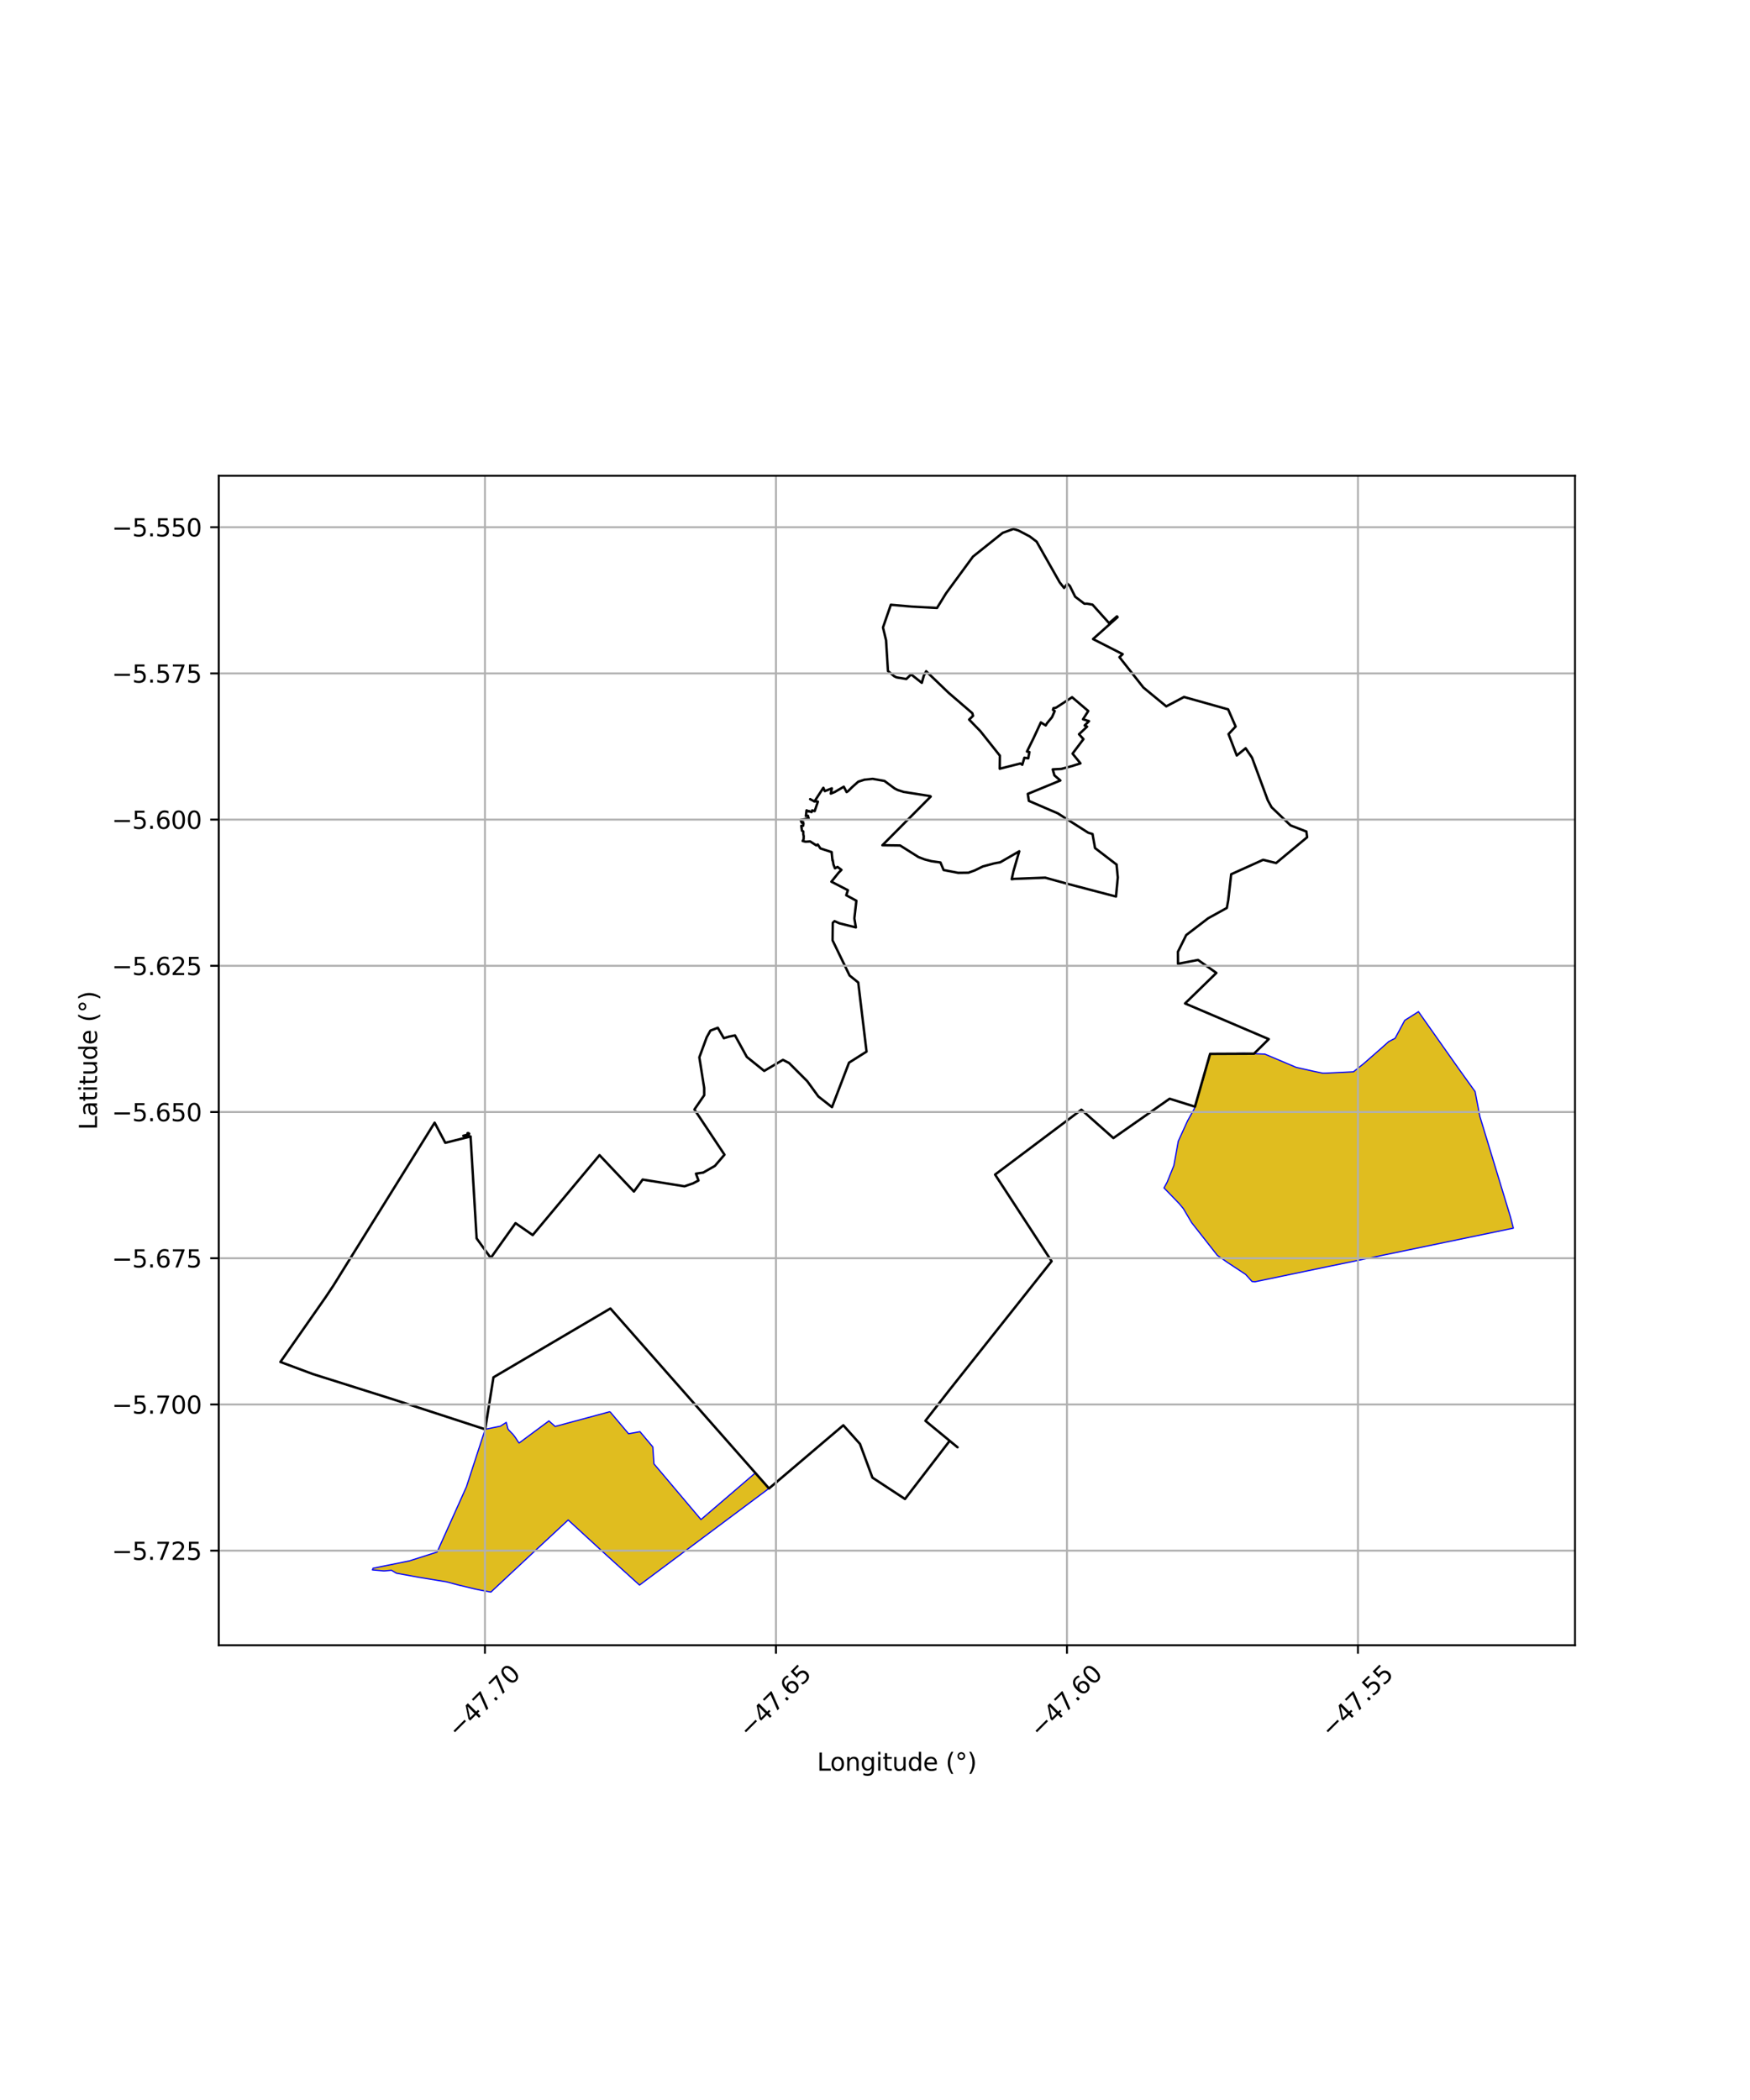 <?xml version="1.0" encoding="utf-8" standalone="no"?>
<!DOCTYPE svg PUBLIC "-//W3C//DTD SVG 1.1//EN"
  "http://www.w3.org/Graphics/SVG/1.1/DTD/svg11.dtd">
<svg xmlns:xlink="http://www.w3.org/1999/xlink" width="720pt" height="864pt" viewBox="0 0 720 864" xmlns="http://www.w3.org/2000/svg" version="1.1">
 <defs>
  <style type="text/css">*{stroke-linejoin: round; stroke-linecap: butt}</style>
 </defs>
 <g id="figure_1">
  <g id="patch_1">
   <path d="M 0 864 
L 720 864 
L 720 0 
L 0 0 
z
" style="fill: #ffffff"/>
  </g>
  <g id="axes_1">
   <g id="patch_2">
    <path d="M 90 676.894 
L 648 676.894 
L 648 195.746 
L 90 195.746 
z
" style="fill: #ffffff"/>
   </g>
   <g id="PatchCollection_1">
    <path d="M 250.951 580.8 
L 258.615 589.881 
L 263.306 589.035 
L 268.593 595.313 
L 269.068 602.286 
L 288.409 625.188 
L 310.713 606.05 
L 316.412 612.349 
L 263.112 652.155 
L 247.436 637.937 
L 233.76 625.361 
L 226.009 632.579 
L 220.436 637.76 
L 201.976 655.024 
L 198.034 654.303 
L 195.404 653.76 
L 188.496 652.096 
L 183.673 650.813 
L 176.603 649.652 
L 172.543 648.983 
L 168.848 648.307 
L 163.125 647.283 
L 161.068 646.059 
L 158.031 646.333 
L 153.225 645.906 
L 153.501 645.206 
L 168.405 642.2 
L 179.833 638.561 
L 191.885 611.76 
L 199.61 588.051 
L 205.86 586.776 
L 208.298 585.212 
L 208.94 587.745 
L 209.189 588.215 
L 211.114 590.211 
L 212.076 591.489 
L 213.101 593.071 
L 213.573 593.693 
L 213.745 593.568 
L 225.843 584.602 
L 228.403 586.885 
L 250.951 580.8 
" clip-path="url(#p832463f2a8)" style="fill: #e0bd1f; stroke: #0000ff; stroke-width: 0.5"/>
    <path d="M 480.194 486.382 
L 482.972 479.506 
L 484.781 469.502 
L 488.585 461.169 
L 491.423 456.047 
L 491.63 455.322 
L 492.589 451.797 
L 494.766 444.861 
L 495.706 441.636 
L 496.294 439.478 
L 497.854 433.591 
L 512.054 433.332 
L 515.922 433.518 
L 520.418 433.702 
L 533.271 439.132 
L 540.469 440.754 
L 544.251 441.534 
L 545.236 441.524 
L 545.658 441.507 
L 556.844 440.966 
L 557.48 440.462 
L 561.041 437.625 
L 568.605 431.001 
L 571.336 428.551 
L 573.985 427.188 
L 577.949 419.804 
L 583.596 416.233 
L 600.241 439.839 
L 606.901 449.116 
L 608.85 459.305 
L 621.483 500.796 
L 622.636 505.302 
L 556.173 519.091 
L 546.571 521.063 
L 526.405 525.267 
L 516.332 527.357 
L 515.12 527.246 
L 512.487 524.33 
L 505.124 519.472 
L 500.857 516.504 
L 490.308 503.071 
L 486.869 497.275 
L 485.179 495.224 
L 485.179 495.224 
L 478.906 488.75 
L 480.194 486.382 
" clip-path="url(#p832463f2a8)" style="fill: #e0bd1f; stroke: #0000ff; stroke-width: 0.5"/>
   </g>
   <g id="PatchCollection_2">
    <path d="M 335.095 329.741 
L 333.314 328.795 
L 333.314 328.795 
L 335.095 329.741 
" clip-path="url(#p832463f2a8)" style="fill: none; stroke: #000000"/>
    <path d="M 199.61 588.051 
L 161.743 575.733 
L 128.715 565.32 
L 115.364 560.352 
L 133.906 533.8 
L 137.149 528.944 
L 178.819 461.904 
L 183.209 470.185 
L 193.079 467.71 
L 190.612 467.28 
L 192.539 466.823 
L 192.735 466.497 
L 192.335 466.247 
L 192.635 466.179 
L 193.03 466.426 
L 192.677 467.013 
L 191.699 467.245 
L 193.603 467.571 
L 196.104 509.524 
L 201.908 517.555 
L 212.1 503.238 
L 219.174 508.143 
L 246.658 475.264 
L 260.812 490.234 
L 264.407 485.309 
L 281.622 488.08 
L 285.128 486.869 
L 287.385 485.698 
L 286.347 482.867 
L 289.33 482.427 
L 294.129 479.685 
L 298.073 475.074 
L 285.705 456.467 
L 289.733 450.605 
L 289.722 447.625 
L 287.729 435.019 
L 290.742 426.801 
L 292.293 424.016 
L 295.333 422.857 
L 297.803 427.144 
L 300.023 426.475 
L 302.394 425.995 
L 307.263 434.849 
L 314.405 440.597 
L 322.124 436.06 
L 324.625 437.343 
L 332.133 444.845 
L 336.686 451.109 
L 342.307 455.515 
L 349.311 437.212 
L 356.522 432.664 
L 353.101 404.22 
L 349.542 401.349 
L 342.547 386.904 
L 342.625 379.685 
L 343.352 378.978 
L 345.351 379.871 
L 352.128 381.561 
L 351.508 377.847 
L 352.34 370.586 
L 348.167 368.327 
L 348.847 366.263 
L 342.06 362.752 
L 345.017 359.074 
L 346.197 357.891 
L 344.578 356.682 
L 343.537 357.25 
L 342.915 355.717 
L 342.613 353.858 
L 342.504 354.041 
L 342.153 350.565 
L 337.553 349.076 
L 336.445 347.453 
L 335.885 347.832 
L 333.311 346.177 
L 331.472 346.312 
L 330.243 346.007 
L 330.635 345.242 
L 330.668 343.971 
L 330.507 343.278 
L 330.499 342.1 
L 329.955 341.761 
L 329.681 339.773 
L 330.437 339.746 
L 330.568 338.884 
L 330.402 338.893 
L 330.498 338.348 
L 329.861 338.478 
L 329.78 338.095 
L 329.686 338.119 
L 329.448 337.341 
L 332.702 336.737 
L 332.398 335.627 
L 331.572 335.762 
L 331.842 333.402 
L 332.733 333.85 
L 332.85 333.695 
L 333.158 333.876 
L 333.939 334.099 
L 334.144 333.427 
L 335.174 333.715 
L 336.497 329.83 
L 335.788 329.691 
L 335.095 329.741 
L 338.749 324.113 
L 339.361 325.489 
L 342.229 324.352 
L 341.817 326.503 
L 343.405 325.868 
L 347.159 323.68 
L 348.322 325.886 
L 348.926 325.497 
L 350.704 323.742 
L 353.113 321.612 
L 355.668 320.784 
L 359.025 320.439 
L 363.898 321.299 
L 368.054 324.383 
L 369.321 325.031 
L 371.766 325.807 
L 382.712 327.536 
L 382.933 327.731 
L 363.05 347.755 
L 370.328 347.85 
L 377.919 352.634 
L 380.486 353.61 
L 383.256 354.321 
L 386.929 354.85 
L 388.231 357.953 
L 394.245 359.114 
L 398.434 359.058 
L 401.114 358.087 
L 404.371 356.48 
L 409.041 355.226 
L 411.53 354.764 
L 419.35 350.246 
L 416.978 358.405 
L 416.249 361.725 
L 417.278 361.591 
L 430.028 361.103 
L 439.744 363.776 
L 459.152 368.864 
L 459.899 361.01 
L 459.379 355.651 
L 459.202 355.567 
L 450.53 348.921 
L 449.493 343.132 
L 447.738 342.612 
L 435.191 334.625 
L 423.309 329.512 
L 422.864 326.632 
L 436.274 321.112 
L 433.818 319.021 
L 433.123 316.54 
L 436.645 316.357 
L 440.979 315.202 
L 444.543 314.071 
L 441.272 310.069 
L 445.758 304.099 
L 443.939 302.084 
L 447.254 298.964 
L 446.248 298.468 
L 448.058 296.699 
L 445.585 295.918 
L 447.75 292.535 
L 441.09 286.861 
L 434.48 291.168 
L 433.444 291.348 
L 433.221 292.05 
L 433.936 292.537 
L 432.821 295.08 
L 430.752 297.582 
L 430.233 298.463 
L 428.245 297.226 
L 425.221 303.729 
L 422.525 309.203 
L 423.538 309.43 
L 423.038 312.015 
L 421.468 311.743 
L 420.601 314.655 
L 419.811 314.129 
L 411.317 316.274 
L 411.38 310.907 
L 403.365 300.837 
L 398.731 296.058 
L 400.34 294.515 
L 400.049 293.434 
L 390.354 285.097 
L 381.043 276.174 
L 380.081 278.012 
L 379.26 280.945 
L 374.864 277.472 
L 372.893 279.362 
L 368.841 278.687 
L 367.917 278.234 
L 365.327 276.074 
L 364.557 263.468 
L 363.284 258.16 
L 366.514 248.818 
L 375.124 249.572 
L 385.527 250.121 
L 389.229 244.11 
L 400.305 229.008 
L 412.539 219.232 
L 416.958 217.616 
L 419.071 218.289 
L 423.682 220.71 
L 426.495 222.848 
L 436.003 239.621 
L 437.791 241.896 
L 439.16 240.151 
L 440.147 241.045 
L 442.358 245.507 
L 446.163 248.399 
L 447.233 248.365 
L 449.491 248.773 
L 456.318 256.375 
L 459.537 253.592 
L 459.813 253.908 
L 449.699 262.921 
L 461.91 269.145 
L 460.566 270.373 
L 470.424 282.868 
L 479.837 290.614 
L 487.139 286.758 
L 505.295 291.858 
L 508.375 298.913 
L 505.461 302.024 
L 508.842 310.83 
L 512.489 307.855 
L 515.105 311.701 
L 521.615 329.288 
L 523.166 332.119 
L 530.984 339.598 
L 537.482 342.118 
L 537.795 344.466 
L 525.032 355.085 
L 519.694 353.753 
L 506.546 359.686 
L 505.337 370.345 
L 504.758 373.549 
L 497.094 377.789 
L 488.042 384.714 
L 484.626 391.601 
L 484.676 396.525 
L 492.91 394.952 
L 500.45 400.293 
L 487.564 412.846 
L 522.002 427.526 
L 515.936 433.513 
L 497.868 433.595 
L 491.645 455.313 
L 481.217 452.047 
L 458.08 468.236 
L 444.923 456.569 
L 409.404 483.256 
L 432.66 518.912 
L 390.81 571.646 
L 380.735 584.567 
L 393.961 595.458 
L 390.721 592.805 
L 372.338 616.73 
L 358.947 607.942 
L 353.813 594.072 
L 346.966 586.406 
L 316.389 612.394 
L 251.135 538.35 
L 203.027 566.667 
L 199.61 588.051 
L 199.61 588.051 
" clip-path="url(#p832463f2a8)" style="fill: none; stroke: #000000"/>
   </g>
   <g id="matplotlib.axis_1">
    <g id="xtick_1">
     <g id="line2d_1">
      <path d="M 199.527 676.894 
L 199.527 195.746 
" clip-path="url(#p832463f2a8)" style="fill: none; stroke: #b0b0b0; stroke-width: 0.8; stroke-linecap: square"/>
     </g>
     <g id="line2d_2">
      <defs>
       <path id="m8983c4b8b8" d="M 0 0 
L 0 3.5 
" style="stroke: #000000; stroke-width: 0.8"/>
      </defs>
      <g>
       <use xlink:href="#m8983c4b8b8" x="199.527" y="676.894" style="stroke: #000000; stroke-width: 0.8"/>
      </g>
     </g>
     <g id="text_1">
      <!-- −47.70 -->
      <g transform="translate(188.394 715.435) rotate(-45) scale(0.1 -0.1)">
       <defs>
        <path id="DejaVuSans-2212" d="M 678 2272 
L 4684 2272 
L 4684 1741 
L 678 1741 
L 678 2272 
z
" transform="scale(0.016)"/>
        <path id="DejaVuSans-34" d="M 2419 4116 
L 825 1625 
L 2419 1625 
L 2419 4116 
z
M 2253 4666 
L 3047 4666 
L 3047 1625 
L 3713 1625 
L 3713 1100 
L 3047 1100 
L 3047 0 
L 2419 0 
L 2419 1100 
L 313 1100 
L 313 1709 
L 2253 4666 
z
" transform="scale(0.016)"/>
        <path id="DejaVuSans-37" d="M 525 4666 
L 3525 4666 
L 3525 4397 
L 1831 0 
L 1172 0 
L 2766 4134 
L 525 4134 
L 525 4666 
z
" transform="scale(0.016)"/>
        <path id="DejaVuSans-2e" d="M 684 794 
L 1344 794 
L 1344 0 
L 684 0 
L 684 794 
z
" transform="scale(0.016)"/>
        <path id="DejaVuSans-30" d="M 2034 4250 
Q 1547 4250 1301 3770 
Q 1056 3291 1056 2328 
Q 1056 1369 1301 889 
Q 1547 409 2034 409 
Q 2525 409 2770 889 
Q 3016 1369 3016 2328 
Q 3016 3291 2770 3770 
Q 2525 4250 2034 4250 
z
M 2034 4750 
Q 2819 4750 3233 4129 
Q 3647 3509 3647 2328 
Q 3647 1150 3233 529 
Q 2819 -91 2034 -91 
Q 1250 -91 836 529 
Q 422 1150 422 2328 
Q 422 3509 836 4129 
Q 1250 4750 2034 4750 
z
" transform="scale(0.016)"/>
       </defs>
       <use xlink:href="#DejaVuSans-2212"/>
       <use xlink:href="#DejaVuSans-34" transform="translate(83.789 0)"/>
       <use xlink:href="#DejaVuSans-37" transform="translate(147.412 0)"/>
       <use xlink:href="#DejaVuSans-2e" transform="translate(211.035 0)"/>
       <use xlink:href="#DejaVuSans-37" transform="translate(242.822 0)"/>
       <use xlink:href="#DejaVuSans-30" transform="translate(306.445 0)"/>
      </g>
     </g>
    </g>
    <g id="xtick_2">
     <g id="line2d_3">
      <path d="M 319.252 676.894 
L 319.252 195.746 
" clip-path="url(#p832463f2a8)" style="fill: none; stroke: #b0b0b0; stroke-width: 0.8; stroke-linecap: square"/>
     </g>
     <g id="line2d_4">
      <g>
       <use xlink:href="#m8983c4b8b8" x="319.252" y="676.894" style="stroke: #000000; stroke-width: 0.8"/>
      </g>
     </g>
     <g id="text_2">
      <!-- −47.65 -->
      <g transform="translate(308.119 715.435) rotate(-45) scale(0.1 -0.1)">
       <defs>
        <path id="DejaVuSans-36" d="M 2113 2584 
Q 1688 2584 1439 2293 
Q 1191 2003 1191 1497 
Q 1191 994 1439 701 
Q 1688 409 2113 409 
Q 2538 409 2786 701 
Q 3034 994 3034 1497 
Q 3034 2003 2786 2293 
Q 2538 2584 2113 2584 
z
M 3366 4563 
L 3366 3988 
Q 3128 4100 2886 4159 
Q 2644 4219 2406 4219 
Q 1781 4219 1451 3797 
Q 1122 3375 1075 2522 
Q 1259 2794 1537 2939 
Q 1816 3084 2150 3084 
Q 2853 3084 3261 2657 
Q 3669 2231 3669 1497 
Q 3669 778 3244 343 
Q 2819 -91 2113 -91 
Q 1303 -91 875 529 
Q 447 1150 447 2328 
Q 447 3434 972 4092 
Q 1497 4750 2381 4750 
Q 2619 4750 2861 4703 
Q 3103 4656 3366 4563 
z
" transform="scale(0.016)"/>
        <path id="DejaVuSans-35" d="M 691 4666 
L 3169 4666 
L 3169 4134 
L 1269 4134 
L 1269 2991 
Q 1406 3038 1543 3061 
Q 1681 3084 1819 3084 
Q 2600 3084 3056 2656 
Q 3513 2228 3513 1497 
Q 3513 744 3044 326 
Q 2575 -91 1722 -91 
Q 1428 -91 1123 -41 
Q 819 9 494 109 
L 494 744 
Q 775 591 1075 516 
Q 1375 441 1709 441 
Q 2250 441 2565 725 
Q 2881 1009 2881 1497 
Q 2881 1984 2565 2268 
Q 2250 2553 1709 2553 
Q 1456 2553 1204 2497 
Q 953 2441 691 2322 
L 691 4666 
z
" transform="scale(0.016)"/>
       </defs>
       <use xlink:href="#DejaVuSans-2212"/>
       <use xlink:href="#DejaVuSans-34" transform="translate(83.789 0)"/>
       <use xlink:href="#DejaVuSans-37" transform="translate(147.412 0)"/>
       <use xlink:href="#DejaVuSans-2e" transform="translate(211.035 0)"/>
       <use xlink:href="#DejaVuSans-36" transform="translate(242.822 0)"/>
       <use xlink:href="#DejaVuSans-35" transform="translate(306.445 0)"/>
      </g>
     </g>
    </g>
    <g id="xtick_3">
     <g id="line2d_5">
      <path d="M 438.978 676.894 
L 438.978 195.746 
" clip-path="url(#p832463f2a8)" style="fill: none; stroke: #b0b0b0; stroke-width: 0.8; stroke-linecap: square"/>
     </g>
     <g id="line2d_6">
      <g>
       <use xlink:href="#m8983c4b8b8" x="438.978" y="676.894" style="stroke: #000000; stroke-width: 0.8"/>
      </g>
     </g>
     <g id="text_3">
      <!-- −47.60 -->
      <g transform="translate(427.845 715.435) rotate(-45) scale(0.1 -0.1)">
       <use xlink:href="#DejaVuSans-2212"/>
       <use xlink:href="#DejaVuSans-34" transform="translate(83.789 0)"/>
       <use xlink:href="#DejaVuSans-37" transform="translate(147.412 0)"/>
       <use xlink:href="#DejaVuSans-2e" transform="translate(211.035 0)"/>
       <use xlink:href="#DejaVuSans-36" transform="translate(242.822 0)"/>
       <use xlink:href="#DejaVuSans-30" transform="translate(306.445 0)"/>
      </g>
     </g>
    </g>
    <g id="xtick_4">
     <g id="line2d_7">
      <path d="M 558.704 676.894 
L 558.704 195.746 
" clip-path="url(#p832463f2a8)" style="fill: none; stroke: #b0b0b0; stroke-width: 0.8; stroke-linecap: square"/>
     </g>
     <g id="line2d_8">
      <g>
       <use xlink:href="#m8983c4b8b8" x="558.704" y="676.894" style="stroke: #000000; stroke-width: 0.8"/>
      </g>
     </g>
     <g id="text_4">
      <!-- −47.55 -->
      <g transform="translate(547.571 715.435) rotate(-45) scale(0.1 -0.1)">
       <use xlink:href="#DejaVuSans-2212"/>
       <use xlink:href="#DejaVuSans-34" transform="translate(83.789 0)"/>
       <use xlink:href="#DejaVuSans-37" transform="translate(147.412 0)"/>
       <use xlink:href="#DejaVuSans-2e" transform="translate(211.035 0)"/>
       <use xlink:href="#DejaVuSans-35" transform="translate(242.822 0)"/>
       <use xlink:href="#DejaVuSans-35" transform="translate(306.445 0)"/>
      </g>
     </g>
    </g>
    <g id="text_5">
     <!-- Longitude (°) -->
     <g transform="translate(336.14 728.504) scale(0.1 -0.1)">
      <defs>
       <path id="DejaVuSans-4c" d="M 628 4666 
L 1259 4666 
L 1259 531 
L 3531 531 
L 3531 0 
L 628 0 
L 628 4666 
z
" transform="scale(0.016)"/>
       <path id="DejaVuSans-6f" d="M 1959 3097 
Q 1497 3097 1228 2736 
Q 959 2375 959 1747 
Q 959 1119 1226 758 
Q 1494 397 1959 397 
Q 2419 397 2687 759 
Q 2956 1122 2956 1747 
Q 2956 2369 2687 2733 
Q 2419 3097 1959 3097 
z
M 1959 3584 
Q 2709 3584 3137 3096 
Q 3566 2609 3566 1747 
Q 3566 888 3137 398 
Q 2709 -91 1959 -91 
Q 1206 -91 779 398 
Q 353 888 353 1747 
Q 353 2609 779 3096 
Q 1206 3584 1959 3584 
z
" transform="scale(0.016)"/>
       <path id="DejaVuSans-6e" d="M 3513 2113 
L 3513 0 
L 2938 0 
L 2938 2094 
Q 2938 2591 2744 2837 
Q 2550 3084 2163 3084 
Q 1697 3084 1428 2787 
Q 1159 2491 1159 1978 
L 1159 0 
L 581 0 
L 581 3500 
L 1159 3500 
L 1159 2956 
Q 1366 3272 1645 3428 
Q 1925 3584 2291 3584 
Q 2894 3584 3203 3211 
Q 3513 2838 3513 2113 
z
" transform="scale(0.016)"/>
       <path id="DejaVuSans-67" d="M 2906 1791 
Q 2906 2416 2648 2759 
Q 2391 3103 1925 3103 
Q 1463 3103 1205 2759 
Q 947 2416 947 1791 
Q 947 1169 1205 825 
Q 1463 481 1925 481 
Q 2391 481 2648 825 
Q 2906 1169 2906 1791 
z
M 3481 434 
Q 3481 -459 3084 -895 
Q 2688 -1331 1869 -1331 
Q 1566 -1331 1297 -1286 
Q 1028 -1241 775 -1147 
L 775 -588 
Q 1028 -725 1275 -790 
Q 1522 -856 1778 -856 
Q 2344 -856 2625 -561 
Q 2906 -266 2906 331 
L 2906 616 
Q 2728 306 2450 153 
Q 2172 0 1784 0 
Q 1141 0 747 490 
Q 353 981 353 1791 
Q 353 2603 747 3093 
Q 1141 3584 1784 3584 
Q 2172 3584 2450 3431 
Q 2728 3278 2906 2969 
L 2906 3500 
L 3481 3500 
L 3481 434 
z
" transform="scale(0.016)"/>
       <path id="DejaVuSans-69" d="M 603 3500 
L 1178 3500 
L 1178 0 
L 603 0 
L 603 3500 
z
M 603 4863 
L 1178 4863 
L 1178 4134 
L 603 4134 
L 603 4863 
z
" transform="scale(0.016)"/>
       <path id="DejaVuSans-74" d="M 1172 4494 
L 1172 3500 
L 2356 3500 
L 2356 3053 
L 1172 3053 
L 1172 1153 
Q 1172 725 1289 603 
Q 1406 481 1766 481 
L 2356 481 
L 2356 0 
L 1766 0 
Q 1100 0 847 248 
Q 594 497 594 1153 
L 594 3053 
L 172 3053 
L 172 3500 
L 594 3500 
L 594 4494 
L 1172 4494 
z
" transform="scale(0.016)"/>
       <path id="DejaVuSans-75" d="M 544 1381 
L 544 3500 
L 1119 3500 
L 1119 1403 
Q 1119 906 1312 657 
Q 1506 409 1894 409 
Q 2359 409 2629 706 
Q 2900 1003 2900 1516 
L 2900 3500 
L 3475 3500 
L 3475 0 
L 2900 0 
L 2900 538 
Q 2691 219 2414 64 
Q 2138 -91 1772 -91 
Q 1169 -91 856 284 
Q 544 659 544 1381 
z
M 1991 3584 
L 1991 3584 
z
" transform="scale(0.016)"/>
       <path id="DejaVuSans-64" d="M 2906 2969 
L 2906 4863 
L 3481 4863 
L 3481 0 
L 2906 0 
L 2906 525 
Q 2725 213 2448 61 
Q 2172 -91 1784 -91 
Q 1150 -91 751 415 
Q 353 922 353 1747 
Q 353 2572 751 3078 
Q 1150 3584 1784 3584 
Q 2172 3584 2448 3432 
Q 2725 3281 2906 2969 
z
M 947 1747 
Q 947 1113 1208 752 
Q 1469 391 1925 391 
Q 2381 391 2643 752 
Q 2906 1113 2906 1747 
Q 2906 2381 2643 2742 
Q 2381 3103 1925 3103 
Q 1469 3103 1208 2742 
Q 947 2381 947 1747 
z
" transform="scale(0.016)"/>
       <path id="DejaVuSans-65" d="M 3597 1894 
L 3597 1613 
L 953 1613 
Q 991 1019 1311 708 
Q 1631 397 2203 397 
Q 2534 397 2845 478 
Q 3156 559 3463 722 
L 3463 178 
Q 3153 47 2828 -22 
Q 2503 -91 2169 -91 
Q 1331 -91 842 396 
Q 353 884 353 1716 
Q 353 2575 817 3079 
Q 1281 3584 2069 3584 
Q 2775 3584 3186 3129 
Q 3597 2675 3597 1894 
z
M 3022 2063 
Q 3016 2534 2758 2815 
Q 2500 3097 2075 3097 
Q 1594 3097 1305 2825 
Q 1016 2553 972 2059 
L 3022 2063 
z
" transform="scale(0.016)"/>
       <path id="DejaVuSans-20" transform="scale(0.016)"/>
       <path id="DejaVuSans-28" d="M 1984 4856 
Q 1566 4138 1362 3434 
Q 1159 2731 1159 2009 
Q 1159 1288 1364 580 
Q 1569 -128 1984 -844 
L 1484 -844 
Q 1016 -109 783 600 
Q 550 1309 550 2009 
Q 550 2706 781 3412 
Q 1013 4119 1484 4856 
L 1984 4856 
z
" transform="scale(0.016)"/>
       <path id="DejaVuSans-b0" d="M 1600 4347 
Q 1350 4347 1178 4173 
Q 1006 4000 1006 3750 
Q 1006 3503 1178 3333 
Q 1350 3163 1600 3163 
Q 1850 3163 2022 3333 
Q 2194 3503 2194 3750 
Q 2194 3997 2020 4172 
Q 1847 4347 1600 4347 
z
M 1600 4750 
Q 1800 4750 1984 4673 
Q 2169 4597 2303 4453 
Q 2447 4313 2519 4134 
Q 2591 3956 2591 3750 
Q 2591 3338 2302 3052 
Q 2013 2766 1594 2766 
Q 1172 2766 890 3047 
Q 609 3328 609 3750 
Q 609 4169 896 4459 
Q 1184 4750 1600 4750 
z
" transform="scale(0.016)"/>
       <path id="DejaVuSans-29" d="M 513 4856 
L 1013 4856 
Q 1481 4119 1714 3412 
Q 1947 2706 1947 2009 
Q 1947 1309 1714 600 
Q 1481 -109 1013 -844 
L 513 -844 
Q 928 -128 1133 580 
Q 1338 1288 1338 2009 
Q 1338 2731 1133 3434 
Q 928 4138 513 4856 
z
" transform="scale(0.016)"/>
      </defs>
      <use xlink:href="#DejaVuSans-4c"/>
      <use xlink:href="#DejaVuSans-6f" transform="translate(53.963 0)"/>
      <use xlink:href="#DejaVuSans-6e" transform="translate(115.145 0)"/>
      <use xlink:href="#DejaVuSans-67" transform="translate(178.523 0)"/>
      <use xlink:href="#DejaVuSans-69" transform="translate(242 0)"/>
      <use xlink:href="#DejaVuSans-74" transform="translate(269.783 0)"/>
      <use xlink:href="#DejaVuSans-75" transform="translate(308.992 0)"/>
      <use xlink:href="#DejaVuSans-64" transform="translate(372.371 0)"/>
      <use xlink:href="#DejaVuSans-65" transform="translate(435.848 0)"/>
      <use xlink:href="#DejaVuSans-20" transform="translate(497.371 0)"/>
      <use xlink:href="#DejaVuSans-28" transform="translate(529.158 0)"/>
      <use xlink:href="#DejaVuSans-b0" transform="translate(568.172 0)"/>
      <use xlink:href="#DejaVuSans-29" transform="translate(618.172 0)"/>
     </g>
    </g>
   </g>
   <g id="matplotlib.axis_2">
    <g id="ytick_1">
     <g id="line2d_9">
      <path d="M 90 637.977 
L 648 637.977 
" clip-path="url(#p832463f2a8)" style="fill: none; stroke: #b0b0b0; stroke-width: 0.8; stroke-linecap: square"/>
     </g>
     <g id="line2d_10">
      <defs>
       <path id="m96d6039624" d="M 0 0 
L -3.5 0 
" style="stroke: #000000; stroke-width: 0.8"/>
      </defs>
      <g>
       <use xlink:href="#m96d6039624" x="90" y="637.977" style="stroke: #000000; stroke-width: 0.8"/>
      </g>
     </g>
     <g id="text_6">
      <!-- −5.725 -->
      <g transform="translate(45.992 641.776) scale(0.1 -0.1)">
       <defs>
        <path id="DejaVuSans-32" d="M 1228 531 
L 3431 531 
L 3431 0 
L 469 0 
L 469 531 
Q 828 903 1448 1529 
Q 2069 2156 2228 2338 
Q 2531 2678 2651 2914 
Q 2772 3150 2772 3378 
Q 2772 3750 2511 3984 
Q 2250 4219 1831 4219 
Q 1534 4219 1204 4116 
Q 875 4013 500 3803 
L 500 4441 
Q 881 4594 1212 4672 
Q 1544 4750 1819 4750 
Q 2544 4750 2975 4387 
Q 3406 4025 3406 3419 
Q 3406 3131 3298 2873 
Q 3191 2616 2906 2266 
Q 2828 2175 2409 1742 
Q 1991 1309 1228 531 
z
" transform="scale(0.016)"/>
       </defs>
       <use xlink:href="#DejaVuSans-2212"/>
       <use xlink:href="#DejaVuSans-35" transform="translate(83.789 0)"/>
       <use xlink:href="#DejaVuSans-2e" transform="translate(147.412 0)"/>
       <use xlink:href="#DejaVuSans-37" transform="translate(179.199 0)"/>
       <use xlink:href="#DejaVuSans-32" transform="translate(242.822 0)"/>
       <use xlink:href="#DejaVuSans-35" transform="translate(306.445 0)"/>
      </g>
     </g>
    </g>
    <g id="ytick_2">
     <g id="line2d_11">
      <path d="M 90 577.824 
L 648 577.824 
" clip-path="url(#p832463f2a8)" style="fill: none; stroke: #b0b0b0; stroke-width: 0.8; stroke-linecap: square"/>
     </g>
     <g id="line2d_12">
      <g>
       <use xlink:href="#m96d6039624" x="90" y="577.824" style="stroke: #000000; stroke-width: 0.8"/>
      </g>
     </g>
     <g id="text_7">
      <!-- −5.700 -->
      <g transform="translate(45.992 581.623) scale(0.1 -0.1)">
       <use xlink:href="#DejaVuSans-2212"/>
       <use xlink:href="#DejaVuSans-35" transform="translate(83.789 0)"/>
       <use xlink:href="#DejaVuSans-2e" transform="translate(147.412 0)"/>
       <use xlink:href="#DejaVuSans-37" transform="translate(179.199 0)"/>
       <use xlink:href="#DejaVuSans-30" transform="translate(242.822 0)"/>
       <use xlink:href="#DejaVuSans-30" transform="translate(306.445 0)"/>
      </g>
     </g>
    </g>
    <g id="ytick_3">
     <g id="line2d_13">
      <path d="M 90 517.67 
L 648 517.67 
" clip-path="url(#p832463f2a8)" style="fill: none; stroke: #b0b0b0; stroke-width: 0.8; stroke-linecap: square"/>
     </g>
     <g id="line2d_14">
      <g>
       <use xlink:href="#m96d6039624" x="90" y="517.67" style="stroke: #000000; stroke-width: 0.8"/>
      </g>
     </g>
     <g id="text_8">
      <!-- −5.675 -->
      <g transform="translate(45.992 521.47) scale(0.1 -0.1)">
       <use xlink:href="#DejaVuSans-2212"/>
       <use xlink:href="#DejaVuSans-35" transform="translate(83.789 0)"/>
       <use xlink:href="#DejaVuSans-2e" transform="translate(147.412 0)"/>
       <use xlink:href="#DejaVuSans-36" transform="translate(179.199 0)"/>
       <use xlink:href="#DejaVuSans-37" transform="translate(242.822 0)"/>
       <use xlink:href="#DejaVuSans-35" transform="translate(306.445 0)"/>
      </g>
     </g>
    </g>
    <g id="ytick_4">
     <g id="line2d_15">
      <path d="M 90 457.517 
L 648 457.517 
" clip-path="url(#p832463f2a8)" style="fill: none; stroke: #b0b0b0; stroke-width: 0.8; stroke-linecap: square"/>
     </g>
     <g id="line2d_16">
      <g>
       <use xlink:href="#m96d6039624" x="90" y="457.517" style="stroke: #000000; stroke-width: 0.8"/>
      </g>
     </g>
     <g id="text_9">
      <!-- −5.650 -->
      <g transform="translate(45.992 461.316) scale(0.1 -0.1)">
       <use xlink:href="#DejaVuSans-2212"/>
       <use xlink:href="#DejaVuSans-35" transform="translate(83.789 0)"/>
       <use xlink:href="#DejaVuSans-2e" transform="translate(147.412 0)"/>
       <use xlink:href="#DejaVuSans-36" transform="translate(179.199 0)"/>
       <use xlink:href="#DejaVuSans-35" transform="translate(242.822 0)"/>
       <use xlink:href="#DejaVuSans-30" transform="translate(306.445 0)"/>
      </g>
     </g>
    </g>
    <g id="ytick_5">
     <g id="line2d_17">
      <path d="M 90 397.364 
L 648 397.364 
" clip-path="url(#p832463f2a8)" style="fill: none; stroke: #b0b0b0; stroke-width: 0.8; stroke-linecap: square"/>
     </g>
     <g id="line2d_18">
      <g>
       <use xlink:href="#m96d6039624" x="90" y="397.364" style="stroke: #000000; stroke-width: 0.8"/>
      </g>
     </g>
     <g id="text_10">
      <!-- −5.625 -->
      <g transform="translate(45.992 401.163) scale(0.1 -0.1)">
       <use xlink:href="#DejaVuSans-2212"/>
       <use xlink:href="#DejaVuSans-35" transform="translate(83.789 0)"/>
       <use xlink:href="#DejaVuSans-2e" transform="translate(147.412 0)"/>
       <use xlink:href="#DejaVuSans-36" transform="translate(179.199 0)"/>
       <use xlink:href="#DejaVuSans-32" transform="translate(242.822 0)"/>
       <use xlink:href="#DejaVuSans-35" transform="translate(306.445 0)"/>
      </g>
     </g>
    </g>
    <g id="ytick_6">
     <g id="line2d_19">
      <path d="M 90 337.21 
L 648 337.21 
" clip-path="url(#p832463f2a8)" style="fill: none; stroke: #b0b0b0; stroke-width: 0.8; stroke-linecap: square"/>
     </g>
     <g id="line2d_20">
      <g>
       <use xlink:href="#m96d6039624" x="90" y="337.21" style="stroke: #000000; stroke-width: 0.8"/>
      </g>
     </g>
     <g id="text_11">
      <!-- −5.600 -->
      <g transform="translate(45.992 341.01) scale(0.1 -0.1)">
       <use xlink:href="#DejaVuSans-2212"/>
       <use xlink:href="#DejaVuSans-35" transform="translate(83.789 0)"/>
       <use xlink:href="#DejaVuSans-2e" transform="translate(147.412 0)"/>
       <use xlink:href="#DejaVuSans-36" transform="translate(179.199 0)"/>
       <use xlink:href="#DejaVuSans-30" transform="translate(242.822 0)"/>
       <use xlink:href="#DejaVuSans-30" transform="translate(306.445 0)"/>
      </g>
     </g>
    </g>
    <g id="ytick_7">
     <g id="line2d_21">
      <path d="M 90 277.057 
L 648 277.057 
" clip-path="url(#p832463f2a8)" style="fill: none; stroke: #b0b0b0; stroke-width: 0.8; stroke-linecap: square"/>
     </g>
     <g id="line2d_22">
      <g>
       <use xlink:href="#m96d6039624" x="90" y="277.057" style="stroke: #000000; stroke-width: 0.8"/>
      </g>
     </g>
     <g id="text_12">
      <!-- −5.575 -->
      <g transform="translate(45.992 280.856) scale(0.1 -0.1)">
       <use xlink:href="#DejaVuSans-2212"/>
       <use xlink:href="#DejaVuSans-35" transform="translate(83.789 0)"/>
       <use xlink:href="#DejaVuSans-2e" transform="translate(147.412 0)"/>
       <use xlink:href="#DejaVuSans-35" transform="translate(179.199 0)"/>
       <use xlink:href="#DejaVuSans-37" transform="translate(242.822 0)"/>
       <use xlink:href="#DejaVuSans-35" transform="translate(306.445 0)"/>
      </g>
     </g>
    </g>
    <g id="ytick_8">
     <g id="line2d_23">
      <path d="M 90 216.904 
L 648 216.904 
" clip-path="url(#p832463f2a8)" style="fill: none; stroke: #b0b0b0; stroke-width: 0.8; stroke-linecap: square"/>
     </g>
     <g id="line2d_24">
      <g>
       <use xlink:href="#m96d6039624" x="90" y="216.904" style="stroke: #000000; stroke-width: 0.8"/>
      </g>
     </g>
     <g id="text_13">
      <!-- −5.550 -->
      <g transform="translate(45.992 220.703) scale(0.1 -0.1)">
       <use xlink:href="#DejaVuSans-2212"/>
       <use xlink:href="#DejaVuSans-35" transform="translate(83.789 0)"/>
       <use xlink:href="#DejaVuSans-2e" transform="translate(147.412 0)"/>
       <use xlink:href="#DejaVuSans-35" transform="translate(179.199 0)"/>
       <use xlink:href="#DejaVuSans-35" transform="translate(242.822 0)"/>
       <use xlink:href="#DejaVuSans-30" transform="translate(306.445 0)"/>
      </g>
     </g>
    </g>
    <g id="text_14">
     <!-- Latitude (°) -->
     <g transform="translate(39.913 464.89) rotate(-90) scale(0.1 -0.1)">
      <defs>
       <path id="DejaVuSans-61" d="M 2194 1759 
Q 1497 1759 1228 1600 
Q 959 1441 959 1056 
Q 959 750 1161 570 
Q 1363 391 1709 391 
Q 2188 391 2477 730 
Q 2766 1069 2766 1631 
L 2766 1759 
L 2194 1759 
z
M 3341 1997 
L 3341 0 
L 2766 0 
L 2766 531 
Q 2569 213 2275 61 
Q 1981 -91 1556 -91 
Q 1019 -91 701 211 
Q 384 513 384 1019 
Q 384 1609 779 1909 
Q 1175 2209 1959 2209 
L 2766 2209 
L 2766 2266 
Q 2766 2663 2505 2880 
Q 2244 3097 1772 3097 
Q 1472 3097 1187 3025 
Q 903 2953 641 2809 
L 641 3341 
Q 956 3463 1253 3523 
Q 1550 3584 1831 3584 
Q 2591 3584 2966 3190 
Q 3341 2797 3341 1997 
z
" transform="scale(0.016)"/>
      </defs>
      <use xlink:href="#DejaVuSans-4c"/>
      <use xlink:href="#DejaVuSans-61" transform="translate(55.713 0)"/>
      <use xlink:href="#DejaVuSans-74" transform="translate(116.992 0)"/>
      <use xlink:href="#DejaVuSans-69" transform="translate(156.201 0)"/>
      <use xlink:href="#DejaVuSans-74" transform="translate(183.984 0)"/>
      <use xlink:href="#DejaVuSans-75" transform="translate(223.193 0)"/>
      <use xlink:href="#DejaVuSans-64" transform="translate(286.572 0)"/>
      <use xlink:href="#DejaVuSans-65" transform="translate(350.049 0)"/>
      <use xlink:href="#DejaVuSans-20" transform="translate(411.572 0)"/>
      <use xlink:href="#DejaVuSans-28" transform="translate(443.359 0)"/>
      <use xlink:href="#DejaVuSans-b0" transform="translate(482.373 0)"/>
      <use xlink:href="#DejaVuSans-29" transform="translate(532.373 0)"/>
     </g>
    </g>
   </g>
   <g id="patch_3">
    <path d="M 90 676.894 
L 90 195.746 
" style="fill: none; stroke: #000000; stroke-width: 0.8; stroke-linejoin: miter; stroke-linecap: square"/>
   </g>
   <g id="patch_4">
    <path d="M 648 676.894 
L 648 195.746 
" style="fill: none; stroke: #000000; stroke-width: 0.8; stroke-linejoin: miter; stroke-linecap: square"/>
   </g>
   <g id="patch_5">
    <path d="M 90 676.894 
L 648 676.894 
" style="fill: none; stroke: #000000; stroke-width: 0.8; stroke-linejoin: miter; stroke-linecap: square"/>
   </g>
   <g id="patch_6">
    <path d="M 90 195.746 
L 648 195.746 
" style="fill: none; stroke: #000000; stroke-width: 0.8; stroke-linejoin: miter; stroke-linecap: square"/>
   </g>
  </g>
 </g>
 <defs>
  <clipPath id="p832463f2a8">
   <rect x="90" y="195.746" width="558" height="481.148"/>
  </clipPath>
 </defs>
</svg>
